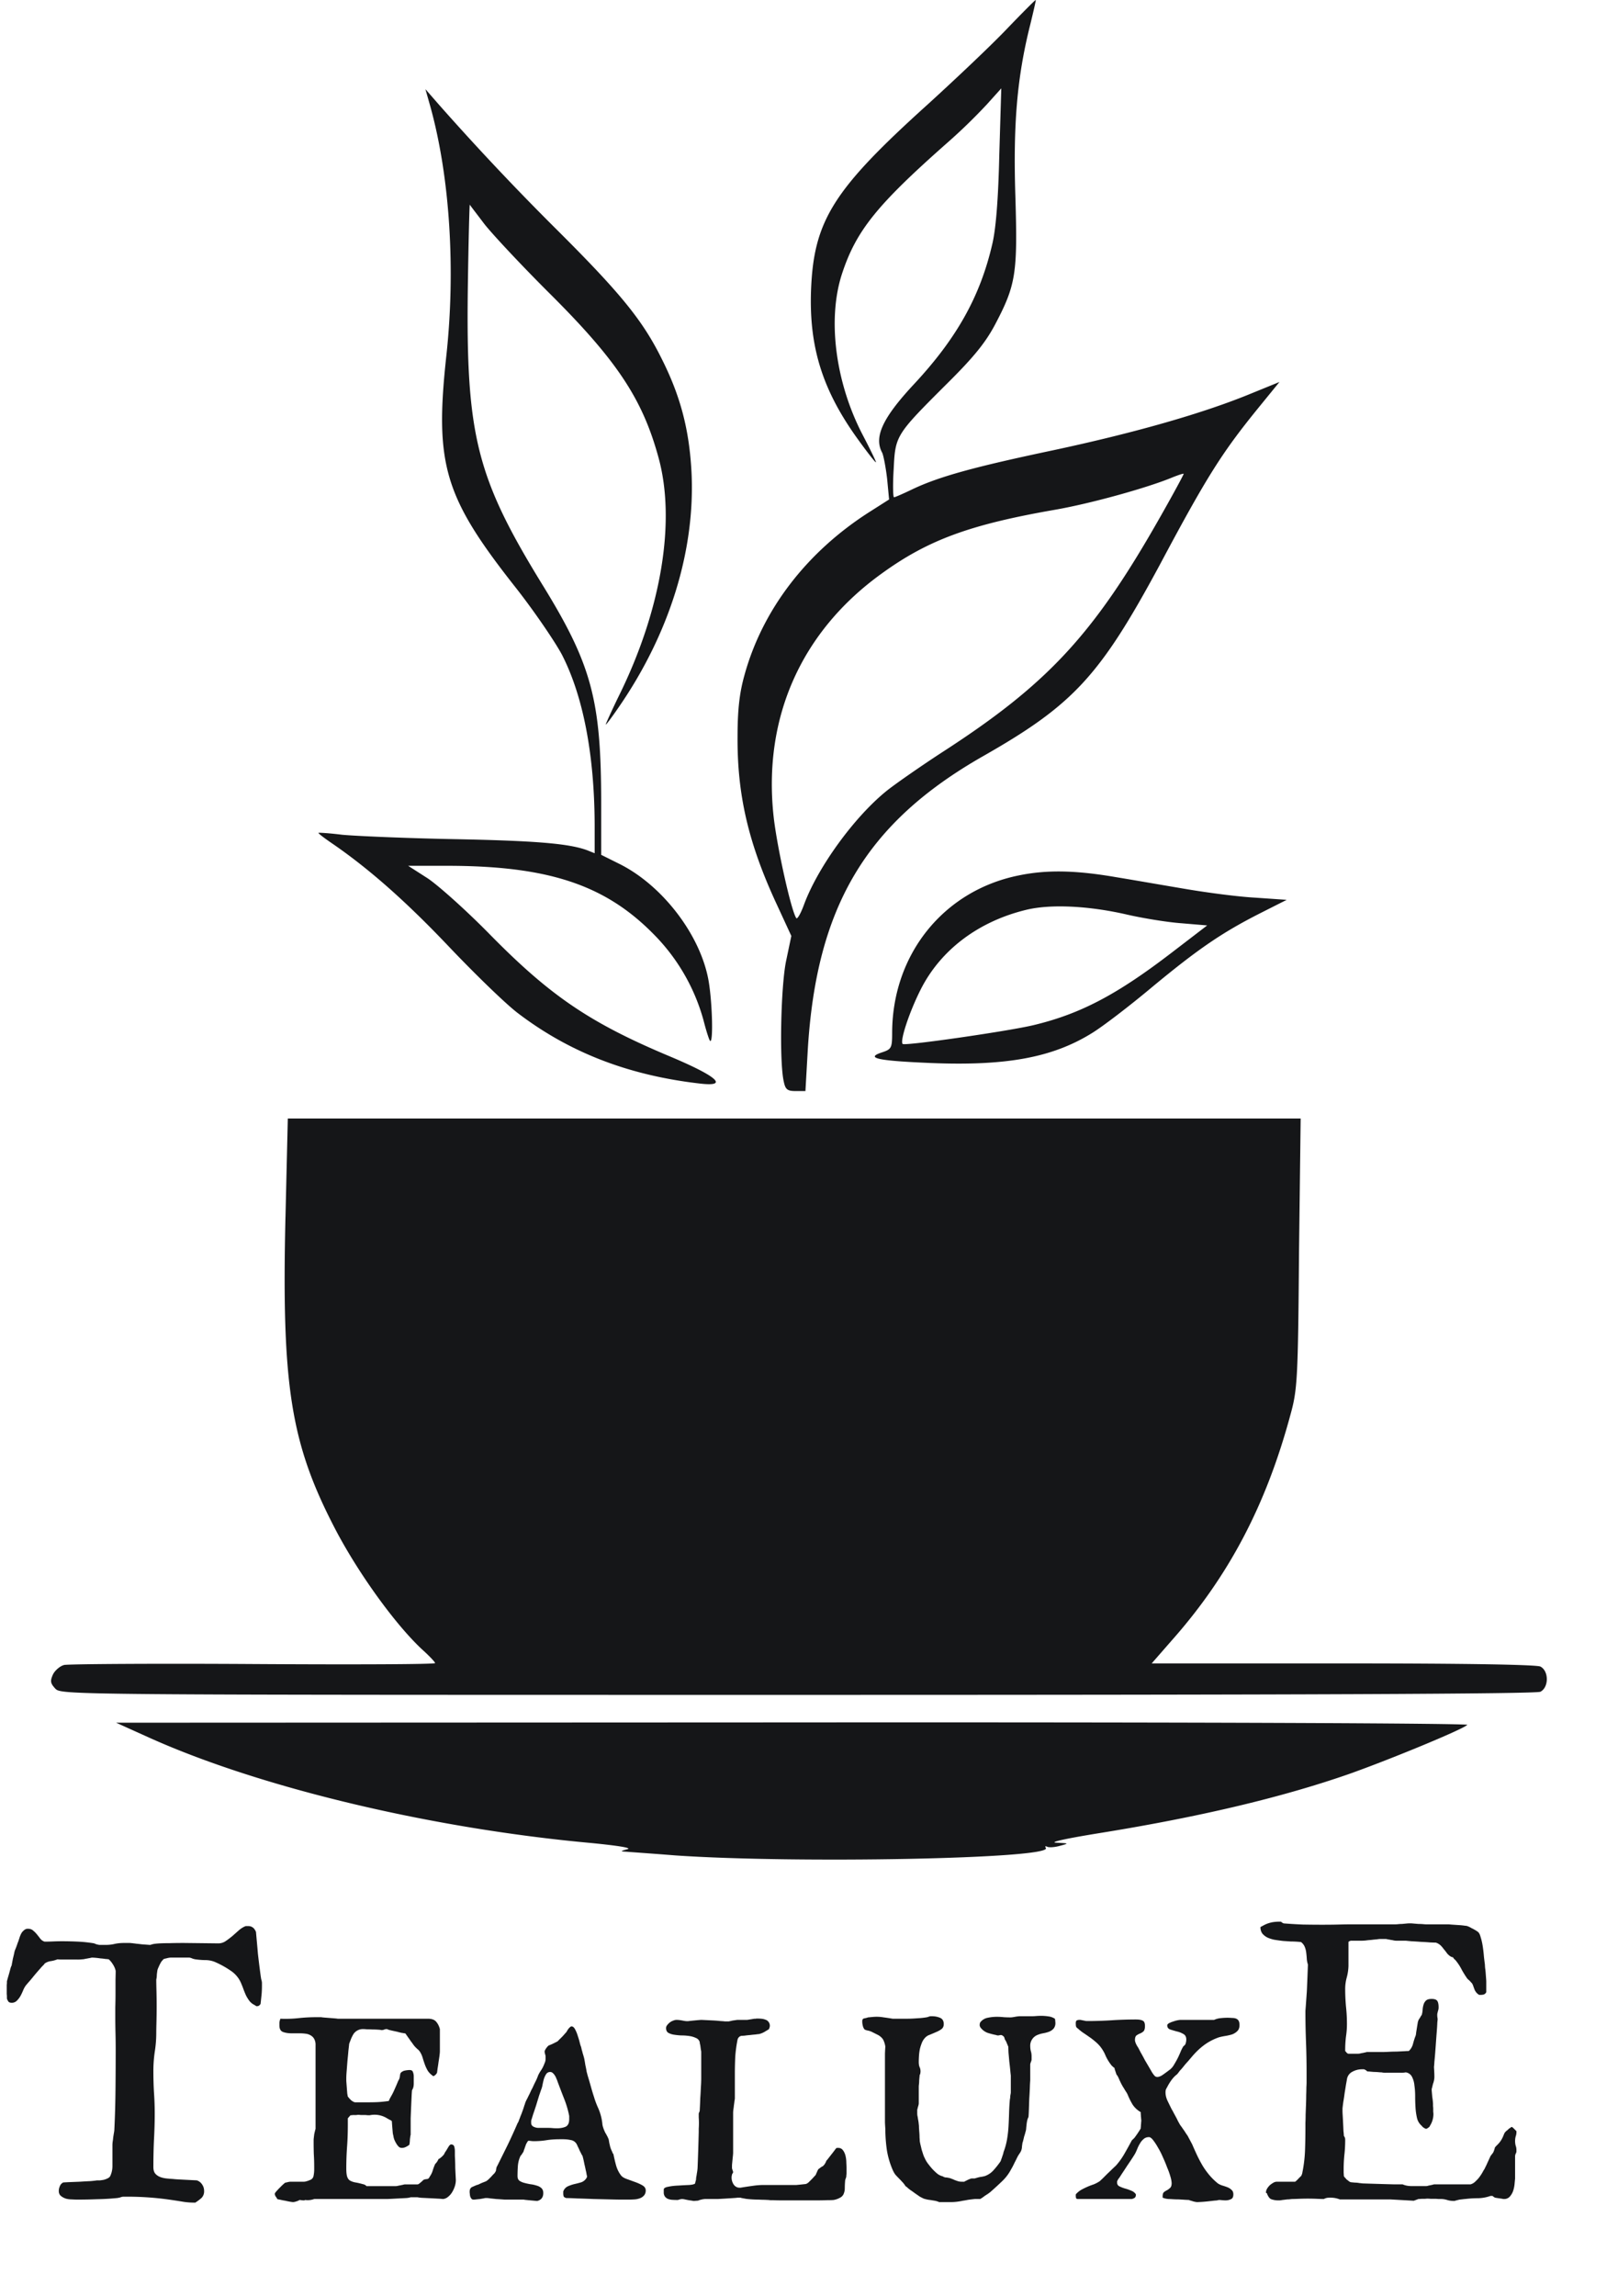 <svg width="74" height="105" fill="none" xmlns="http://www.w3.org/2000/svg"><path d="M46.08 1.29c-.69.73-2.326 2.278-3.631 3.467-4.351 3.926-5.237 5.33-5.357 8.54-.09 2.608.54 4.585 2.176 6.834.435.602.795 1.06.795 1.003 0-.043-.27-.601-.6-1.232-1.26-2.407-1.636-5.33-.945-7.408.645-1.948 1.59-3.123 4.786-5.946a25.35 25.35 0 001.845-1.79l.645-.717-.09 3.009c-.045 1.991-.15 3.367-.315 4.083-.555 2.422-1.635 4.342-3.6 6.448-1.426 1.533-1.831 2.407-1.441 3.123.06.13.165.674.225 1.19l.09.946-.855.544c-2.896 1.834-4.936 4.485-5.761 7.494-.225.802-.315 1.576-.315 2.822-.015 2.651.495 4.858 1.785 7.637l.675 1.462-.24 1.146c-.24 1.16-.315 4.614-.105 5.517.075.358.165.43.54.43h.45l.105-1.849c.39-6.591 2.67-10.417 8.027-13.469 4.126-2.35 5.341-3.668 8.087-8.769 2.16-4.055 2.85-5.13 4.516-7.178l.945-1.16-1.335.544c-2.16.888-5.267 1.777-9.017 2.579-3.601.76-5.236 1.204-6.482 1.805-.39.187-.75.344-.795.344-.045 0-.06-.573-.015-1.29.075-1.533.09-1.561 2.416-3.882 1.26-1.247 1.785-1.906 2.22-2.723.96-1.82 1.035-2.35.93-5.86-.105-3.296.075-5.445.675-7.838.15-.616.27-1.132.256-1.146-.015-.014-.6.573-1.29 1.29zm6.916 22.466c-3.016 5.302-5.116 7.552-9.932 10.66-.946.617-2.056 1.39-2.46 1.706-1.486 1.175-3.182 3.496-3.827 5.23-.15.415-.315.702-.36.63-.24-.358-.885-3.281-1.035-4.642-.495-4.514 1.26-8.468 4.951-11.119 2.116-1.533 4.036-2.235 7.907-2.909 1.65-.286 4.276-1.017 5.4-1.49.256-.1.466-.172.496-.157.015.014-.495.96-1.14 2.091zM19.681 4.868c.895 3.229 1.163 7.461.73 11.422-.536 4.935-.089 6.428 3.103 10.488.865 1.09 1.834 2.511 2.177 3.142.97 1.88 1.491 4.549 1.506 7.763v1.334l-.358-.143c-.835-.302-2.341-.43-6.129-.503-2.207-.043-4.489-.143-5.07-.2-.567-.072-1.06-.1-1.074-.087-.03.015.268.244.671.517 1.685 1.162 3.385 2.669 5.354 4.75 1.163 1.219 2.55 2.568 3.102 2.984 2.356 1.793 5.055 2.84 8.32 3.214 1.343.157.806-.33-1.46-1.277-3.61-1.521-5.414-2.755-8.188-5.582-1.044-1.062-2.311-2.195-2.803-2.525l-.895-.574h1.76c4.623 0 7.232.86 9.454 3.114a8.953 8.953 0 012.297 3.96c.12.473.254.89.298.932.15.13.105-1.693-.06-2.697-.342-2.08-2.072-4.376-4.056-5.38l-.865-.431V36.72c0-4.706-.432-6.327-2.699-10-2.997-4.879-3.49-6.801-3.4-13.56.03-2.094.075-3.816.09-3.802 0 .015.313.417.67.89.373.473 1.7 1.894 2.968 3.157 3.072 3.056 4.25 4.82 4.981 7.475.82 2.913.15 6.988-1.79 10.919-.357.732-.626 1.334-.61 1.334.029 0 .283-.344.58-.775 2.342-3.386 3.52-7.202 3.341-10.775-.104-1.951-.507-3.472-1.357-5.165-.865-1.75-1.864-2.985-4.757-5.869a122.14 122.14 0 01-5.428-5.753l-.627-.718.224.79z" fill="#151618"/><path d="M46.573 40.036c-3.426.699-5.755 3.608-5.77 7.174 0 .713-.03.77-.465.913-.782.257-.21.385 2.208.485 3.456.143 5.574-.242 7.377-1.355.496-.3 1.743-1.255 2.78-2.125 2.103-1.74 3.184-2.482 4.957-3.38l1.187-.6-1.442-.1c-.781-.042-2.178-.228-3.11-.385-.931-.156-2.404-.413-3.275-.556-1.833-.314-3.155-.342-4.447-.071zm4.958 1.783c.736.17 1.878.356 2.509.4l1.171.099-1.637 1.255c-2.494 1.911-4.147 2.781-6.265 3.295-1.082.27-5.92.97-6.025.87-.135-.128.3-1.455.827-2.496.916-1.811 2.644-3.11 4.822-3.637 1.112-.271 2.855-.186 4.598.214zM13.056 55.64c-.18 7.75.241 10.37 2.272 14.274 1.067 2.045 2.797 4.436 4.03 5.56.301.273.542.532.542.576 0 .057-3.745.072-8.302.043-4.573-.029-8.468 0-8.664.043-.18.043-.42.245-.511.432-.136.303-.12.404.105.648.27.288.436.288 33.947.288 22.936 0 33.765-.043 33.976-.144.391-.201.391-.95 0-1.152-.195-.086-3.294-.144-9.04-.144h-8.738l.918-1.051c2.617-2.953 4.316-6.194 5.43-10.327.315-1.138.345-1.628.39-7.39l.075-6.15H13.163l-.106 4.494zM6.814 79.455c5.082 2.29 12.916 4.158 20.224 4.822 1.293.128 1.88.227 1.654.283-.316.085-.331.1-.076.113.166.015 1.188.085 2.256.17 5.503.382 17.291.156 16.96-.34-.045-.07-.03-.098.06-.056.076.043.346.028.587-.042.421-.113.421-.113-.165-.142-.361-.014.406-.184 1.88-.424 4.585-.735 8.36-1.626 11.457-2.701 1.774-.623 5.217-2.037 5.458-2.263.075-.07-11.668-.127-30.824-.113l-30.974.014 1.503.679zM5.827 100.451h-.202a.429.429 0 00-.132.035l-.088.018a.348.348 0 01-.052.008c-.3.03-.601.047-.906.053-.304.012-.61.018-.914.018-.064 0-.146-.003-.246-.009-.094 0-.184-.012-.272-.035a.702.702 0 01-.229-.123c-.064-.053-.097-.129-.097-.229 0-.076.018-.152.053-.228a.305.305 0 01.15-.159c.058-.005.16-.011.307-.017l.457-.018c.164-.011.32-.02.466-.026.147-.012.25-.023.308-.035h.14c.059-.006.117-.015.176-.026a.915.915 0 00.167-.062.294.294 0 00.123-.097c.07-.146.106-.302.106-.466v-.975c0-.018.003-.059.008-.123.012-.065.02-.135.027-.211.011-.076.023-.15.035-.22.012-.07.017-.114.017-.132.03-.609.047-1.221.053-1.837.006-.615.009-1.227.009-1.837 0-.257-.003-.51-.009-.755a31 31 0 01-.009-.739v-.43c.006-.205.01-.416.01-.633v-.624c.005-.2.008-.337.008-.413a.884.884 0 00-.123-.29 1.014 1.014 0 00-.193-.238 1.56 1.56 0 00-.159-.017 2.413 2.413 0 00-.228-.026 3.062 3.062 0 00-.378-.036.532.532 0 00-.088.018 1.92 1.92 0 00-.14.026 1.178 1.178 0 00-.141.027.998.998 0 01-.088.008 1.684 1.684 0 01-.22.01h-.677c-.105 0-.181-.004-.228-.01a1.391 1.391 0 01-.29.08.649.649 0 00-.299.114c0 .011-.018.035-.053.07l-.07.07-.193.22c-.077.088-.153.179-.229.273a5.452 5.452 0 01-.21.246 4.64 4.64 0 01-.097.114 1.044 1.044 0 00-.124.22 2.66 2.66 0 01-.123.263 1.037 1.037 0 01-.167.22.323.323 0 01-.237.097c-.07 0-.12-.018-.15-.053a.527.527 0 01-.07-.14v-.08a.868.868 0 00-.008-.123v-.132-.096-.08-.114a.763.763 0 00.008-.105v-.062c.006-.017.018-.061.036-.131A12.186 12.186 0 00.483 90a.713.713 0 01.053-.132c0-.018.006-.056.018-.114l.035-.185a7.348 7.348 0 00.07-.299c0-.011.009-.044.027-.096a2.77 2.77 0 00.07-.176 7.06 7.06 0 00.061-.176.391.391 0 00.036-.097 2.5 2.5 0 00.052-.158c.024-.064.05-.123.08-.176a.532.532 0 01.122-.132.245.245 0 01.167-.061c.1 0 .18.026.238.08.064.052.123.11.175.175.053.064.106.132.159.202a.396.396 0 00.193.132c.123 0 .252-.003.387-.009.135-.006.27-.009.404-.009.252 0 .501.006.747.018.246.012.49.038.73.079l.035.017a.347.347 0 01.07.027l.08.017c.029.006.046.01.052.01h.281c.153 0 .29-.015.413-.045.13-.029.273-.044.43-.044H5.907c.047 0 .088.003.123.01.035 0 .059.002.07.008.024 0 .07.006.141.017.076.006.158.015.246.027l.238.017c.076.006.126.01.149.01a.974.974 0 01.167-.045c.07-.011.161-.02.272-.026.118-.006.264-.009.44-.009.176-.006.395-.009.66-.009l1.59.018a.59.59 0 00.308-.097c.105-.07.21-.15.316-.237l.308-.273c.105-.087.208-.149.307-.184h.106c.17 0 .29.09.36.272l.035.396c.018.187.035.387.053.598a45.772 45.772 0 00.132 1.054c.006.03.011.065.017.106a.69.69 0 01.035.158v.132c0 .152-.005.29-.017.413l-.044.422a.205.205 0 01-.088.096.236.236 0 01-.088.018c-.017 0-.035-.009-.053-.026a.11.11 0 01-.043-.027.665.665 0 01-.229-.175 1.773 1.773 0 01-.158-.247 3.835 3.835 0 01-.114-.272 4.5 4.5 0 00-.106-.273 1.28 1.28 0 00-.492-.606 4.254 4.254 0 00-.694-.387 1.144 1.144 0 00-.449-.096c-.146 0-.304-.012-.474-.036a.885.885 0 01-.132-.035.483.483 0 00-.14-.044h-.845a.856.856 0 00-.202.035c-.088.018-.134.033-.14.044a.65.65 0 01-.062.07.58.58 0 00-.079.124c-.023.04-.05.096-.079.167a.783.783 0 00-.044.105.584.584 0 00-.018.097 7.6 7.6 0 00-.017.132c0 .047-.003.094-.009.14a.563.563 0 01-.017.088c0 .094.002.255.008.484a28.907 28.907 0 010 1.485c-.006.229-.008.384-.008.466 0 .299-.024.592-.07.879a6.023 6.023 0 00-.062.87c0 .322.008.644.026.967.023.316.035.641.035.975 0 .405-.012.812-.035 1.222-.018.41-.026.82-.026 1.23 0 .124.026.22.079.29.058.07.132.123.22.159.087.035.184.058.29.07.11.012.216.02.316.026.047.006.12.012.22.018a111.621 111.621 0 00.861.044.46.46 0 01.246.193.512.512 0 01.088.29.43.43 0 01-.114.317c-.076.07-.173.143-.29.219h-.018c-.217 0-.419-.017-.606-.052a25.46 25.46 0 00-.58-.088 13.641 13.641 0 00-1.899-.132zm6.847.105c0-.023-.018-.055-.053-.096a.368.368 0 01-.053-.115V100.302a.572.572 0 01.08-.106c.04-.047.084-.094.131-.141l.14-.14c.048-.041.08-.07.098-.088.011-.012.05-.023.114-.035a.725.725 0 01.15-.027h.623a.375.375 0 00.07-.008.827.827 0 01.097-.027 11.29 11.29 0 01.132-.053.242.242 0 00.14-.193 1.44 1.44 0 00.027-.263v-.141a8.97 8.97 0 00-.018-.58 19.074 19.074 0 01-.008-.59v-.06c0-.018.003-.05.008-.097a9.69 9.69 0 00.018-.15 3.407 3.407 0 01.062-.255v-3.832a.556.556 0 00-.062-.28.41.41 0 00-.158-.16.557.557 0 00-.229-.078 1.87 1.87 0 00-.263-.018h-.36c-.165 0-.302-.02-.414-.061-.111-.041-.167-.14-.167-.3v-.14c.006-.04.02-.096.044-.167.281.012.557.003.826-.026.27-.03.542-.044.818-.044h.228c.024.006.07.012.14.017l.23.018.228.018c.07.005.12.011.15.017h4.13c.176 0 .302.047.378.14.076.089.132.2.167.335v1.02c0 .035-.006.099-.017.193a9.004 9.004 0 01-.044.29c-.012.1-.027.199-.044.299-.012.093-.02.16-.027.202a1.067 1.067 0 01-.061.079c-.03.03-.05.044-.062.044 0 .011-.006.017-.017.017h-.035c-.018 0-.027-.005-.027-.017a.794.794 0 01-.228-.237 1.836 1.836 0 01-.132-.29 5.93 5.93 0 01-.097-.3c-.03-.099-.073-.193-.132-.28a.493.493 0 00-.114-.115l-.097-.096a1.471 1.471 0 01-.079-.097 2.398 2.398 0 00-.123-.167 2.267 2.267 0 00-.123-.176.854.854 0 00-.07-.097c-.024-.052-.05-.079-.08-.079a.663.663 0 01-.06-.009 1.973 1.973 0 00-.106-.017.678.678 0 00-.106-.026c-.029-.006-.044-.012-.044-.018a.48.48 0 01-.096-.018 5.703 5.703 0 01-.308-.07 1.303 1.303 0 01-.088-.035h-.044a.269.269 0 00-.096.026.369.369 0 01-.088.018h-.027a.913.913 0 00-.15-.018 3.38 3.38 0 00-.254-.009 4.284 4.284 0 00-.264-.008 2.678 2.678 0 00-.14-.01h-.027a.516.516 0 00-.44.22c-.04.065-.078.138-.113.22l-.088.229c-.006.064-.018.17-.035.316-.012.147-.027.302-.044.466l-.036.466a4.533 4.533 0 00-.017.307v.115c0 .03.003.079.009.15l.017.228.018.228c.012.07.02.117.026.14.041.054.088.106.14.159.06.053.12.088.185.105h.484c.199 0 .372-.002.518-.008.153-.006.334-.024.545-.053a.98.98 0 00.027-.061.622.622 0 01.044-.088c.017-.03.032-.056.044-.08a2.434 2.434 0 00.114-.22l.105-.237c.035-.082.065-.152.088-.21a.728.728 0 01.053-.097.612.612 0 00.035-.15c.012-.082.024-.129.035-.14a.342.342 0 01.185-.106c.076-.017.152-.026.228-.026.082 0 .132.032.15.097a.542.542 0 01.035.202v.325a.73.73 0 01-.018.158.493.493 0 01-.061.14 4.67 4.67 0 00-.018.264 93.053 93.053 0 00-.044 1.02v.756a.327.327 0 00-.017.079 4.574 4.574 0 00-.018.14 1.144 1.144 0 01-.026.238.987.987 0 01-.176.105.39.39 0 01-.176.035.2.2 0 01-.132-.052.772.772 0 01-.114-.15 1.231 1.231 0 01-.088-.175.77.77 0 01-.044-.176 1.263 1.263 0 01-.026-.115 26.937 26.937 0 01-.044-.553.212.212 0 00-.097-.062l-.123-.07a1.077 1.077 0 00-.791-.14h-.097a1.071 1.071 0 00-.149-.01h-.158a1.182 1.182 0 00-.123-.008.705.705 0 00-.088.009h-.114a.49.49 0 00-.097.008h-.053l-.123.141v.299c0 .346-.011.68-.035 1.002-.023.316-.035.647-.035.993 0 .176.014.305.044.387.03.082.076.14.14.175a.805.805 0 00.247.08c.1.017.222.046.369.087.011 0 .032.01.061.027.03.017.05.035.062.052h1.335a.742.742 0 00.08-.008.868.868 0 01.132-.027c.047-.011.087-.02.123-.026a.397.397 0 01.079-.018h.589a.153.153 0 00.061-.026l.088-.07c.035-.03.064-.056.088-.08.023-.023.038-.035.044-.035a.266.266 0 01.097-.026.383.383 0 01.07-.009.22.22 0 00.053-.026.306.306 0 00.052-.08c.065-.093.112-.19.141-.29.03-.099.067-.198.114-.298a.448.448 0 00.088-.105.804.804 0 00.062-.115.192.192 0 00.052-.026l.088-.07.08-.08a.438.438 0 00.043-.061.387.387 0 01.035-.07l.07-.106a5.603 5.603 0 01.106-.176c0-.005.009-.017.027-.035a.137.137 0 00.035-.026c0-.012.003-.018.009-.018h.017c.088 0 .14.035.158.106a.763.763 0 01.027.202v.184c0 .03.003.1.009.211.005.112.008.232.008.36a60.239 60.239 0 00.027.554v.027a.95.95 0 01-.044.264c-.03.093-.07.184-.123.272a.786.786 0 01-.194.22.393.393 0 01-.228.096 3.93 3.93 0 00-.229-.017l-.343-.018-.351-.017a1.382 1.382 0 01-.237-.027h-.317a.932.932 0 01-.202.035l-.343.018-.342.018-.194.008h-3.33a.872.872 0 01-.422.044c0 .012-.021.018-.062.018a.68.68 0 01-.114-.009.527.527 0 00-.07-.009.56.56 0 01-.141.062.575.575 0 01-.15.035c-.03 0-.079-.006-.15-.018a3.445 3.445 0 01-.21-.044 2.382 2.382 0 01-.22-.043 1.1 1.1 0 01-.158-.036zm11.619-3.48c0 .082.038.14.114.176a.507.507 0 00.211.052h.466c.064 0 .129.003.193.01.065.005.13.008.194.008.152 0 .284-.023.395-.07.111-.053.167-.167.167-.343v-.15a4.448 4.448 0 00-.237-.8c-.106-.269-.205-.53-.299-.782a.763.763 0 00-.053-.131.524.524 0 00-.07-.141.474.474 0 00-.097-.114.175.175 0 00-.114-.044.218.218 0 00-.184.097c-.041.064-.077.14-.106.228a3.74 3.74 0 00-.062.272 1.033 1.033 0 01-.061.211l-.097.282-.131.43c-.047.147-.094.287-.141.422-.041.135-.07.229-.088.282v.105zm-2.048 3.436h-.044a.518.518 0 00-.088.018c-.047.006-.1.015-.158.026a14.864 14.864 0 00-.255.027h-.052a.109.109 0 01-.088-.044.312.312 0 01-.053-.097.417.417 0 01-.018-.114.76.76 0 01-.009-.079v-.027c0-.105.036-.175.106-.211a7.43 7.43 0 01.22-.096.377.377 0 00.088-.027c.046-.023.096-.046.149-.07.059-.023.111-.044.158-.061a.41.41 0 00.088-.053.867.867 0 01.053-.044l.097-.097c.035-.035.067-.07.096-.105l.088-.088a.447.447 0 01.026-.044c.024-.035.036-.062.036-.08 0-.01.005-.046.017-.105a.317.317 0 01.044-.105c.158-.317.317-.636.475-.958.158-.328.307-.656.448-.984a.498.498 0 00.07-.15 3.98 3.98 0 00.07-.184 2.22 2.22 0 00.044-.106l.07-.193c.024-.07.045-.135.062-.194a.49.49 0 00.035-.105 1.79 1.79 0 01.053-.123 3.45 3.45 0 00.106-.211c.04-.076.076-.15.105-.22.035-.07.059-.114.07-.132.047-.105.091-.199.132-.28.047-.089.091-.191.132-.308.024-.047.053-.1.088-.159.041-.058.08-.12.114-.184.035-.07.065-.138.088-.203a.445.445 0 00.044-.184v-.123a.416.416 0 00-.026-.114 1.3 1.3 0 01-.018-.097c0-.041.024-.094.07-.158a.652.652 0 01.106-.123c.012-.006.038-.018.08-.035.046-.018.093-.038.14-.062a155.148 155.148 0 00.193-.097 21.845 21.845 0 01.185-.184c.047-.047.088-.091.123-.132.04-.047.07-.08.088-.097a.379.379 0 00.035-.053.542.542 0 01.061-.096.382.382 0 01.08-.088c.029-.03.06-.041.096-.035.059.017.108.07.15.158.046.088.084.185.114.29.035.1.064.2.088.299.023.094.044.158.061.193l.027.123c.017.053.032.106.043.158a3.372 3.372 0 01.062.211c.006.018.015.059.026.123.012.065.024.135.035.211a4.555 4.555 0 01.062.317c.006.017.02.073.044.167.03.094.062.202.097.325l.105.37c.035.116.065.21.088.28.047.159.105.317.176.475a2.416 2.416 0 01.21.791c.012.076.042.17.089.281l.035.08c.023.034.047.076.07.122a1.217 1.217 0 01.097.211c0 .012.003.033.008.062.006.03.012.064.018.105a.7.7 0 01.026.106c.006.03.012.05.018.061 0 .006.006.027.018.062.011.03.026.064.044.105.017.035.032.07.044.106.017.03.029.044.035.044.029.152.067.316.114.492s.12.331.22.466c.047.07.131.129.255.175l.386.141c.135.047.252.1.352.158.1.059.15.135.15.229a.34.34 0 01-.08.237.458.458 0 01-.184.123.839.839 0 01-.255.053 4.142 4.142 0 01-.264.009h-.36c-.094 0-.258-.003-.492-.009l-.756-.018c-.264-.011-.516-.02-.756-.026a11.262 11.262 0 00-.492-.018c-.065-.023-.103-.049-.115-.079a.493.493 0 01-.017-.149v-.062c0-.011.003-.023.009-.035a.405.405 0 01.22-.22 1.69 1.69 0 01.29-.096c.105-.024.207-.05.307-.08a.472.472 0 00.246-.21l.018-.062-.018-.061a1.797 1.797 0 00-.044-.22 4.794 4.794 0 00-.062-.281 4.189 4.189 0 00-.087-.378.415.415 0 01-.053-.088l-.08-.158a1.45 1.45 0 00-.078-.167.97.97 0 00-.062-.132.377.377 0 00-.272-.176 1.612 1.612 0 00-.334-.035h-.176c-.211 0-.41.015-.598.044-.181.03-.375.044-.58.044a.862.862 0 01-.123-.009.864.864 0 00-.123-.009c-.04.041-.061.074-.061.097-.012.006-.027.03-.044.07a3.64 3.64 0 01-.044.123 1.02 1.02 0 01-.044.123.374.374 0 00-.018.062c0 .012-.02.047-.061.105a.388.388 0 01-.08.106c-.07.146-.11.299-.123.457-.011.152-.017.31-.017.474 0 .094.03.165.088.211a.69.69 0 00.22.097c.087.024.181.044.28.062.1.011.194.032.282.061a.531.531 0 01.22.114c.058.053.088.129.088.229 0 .193-.091.313-.273.36-.023 0-.067-.003-.132-.009l-.184-.017a20.361 20.361 0 01-.185-.018 1.02 1.02 0 01-.123-.017h-.87a17.61 17.61 0 00-.396-.027 6.845 6.845 0 00-.254-.026 1.356 1.356 0 00-.14-.018h-.045zm8.947.044a.859.859 0 00-.105.018.586.586 0 01-.088.026h-.035c-.076 0-.152-.003-.229-.008a.686.686 0 01-.193-.044.335.335 0 01-.132-.106.315.315 0 01-.053-.193v-.132c.006-.059.077-.1.211-.123.141-.03.296-.047.466-.053.17-.012.331-.02.484-.026.152-.012.243-.035.272-.07a1.844 1.844 0 01.035-.141.144.144 0 00.009-.044c0-.023.003-.059.009-.106a1.47 1.47 0 00.026-.158 2.195 2.195 0 00.035-.255 109.15 109.15 0 00.053-1.644v-.157a3.686 3.686 0 000-.519v-.176l.044-.114.009-.176c.006-.117.012-.255.017-.413.012-.158.02-.32.027-.483a5.9 5.9 0 00.017-.405v-1.221a.482.482 0 00-.017-.106 59.946 59.946 0 00-.018-.14.65.65 0 00-.026-.132.74.74 0 01-.009-.08.29.29 0 00-.176-.184.995.995 0 00-.299-.088 2.312 2.312 0 00-.36-.026 2.947 2.947 0 01-.343-.035.773.773 0 01-.263-.088c-.065-.047-.097-.117-.097-.211 0-.053.017-.1.053-.14a.614.614 0 01.123-.124.526.526 0 01.15-.079.417.417 0 01.148-.035c.082 0 .182.012.3.035.117.024.207.03.272.018a15.51 15.51 0 01.563-.053 72.242 72.242 0 00.536.026c.122.006.237.015.342.027.106.006.173.011.202.017h.185a.321.321 0 01.079-.017.913.913 0 01.123-.027c.047-.006.088-.011.123-.017a.968.968 0 01.07-.009h.44a.668.668 0 00.061-.009l.106-.017c.04-.006.076-.012.105-.018a.683.683 0 01.062-.009h.061a.077.077 0 01.035-.008c.07 0 .141.002.212.008.07.006.134.02.193.044.058.018.105.05.14.097a.284.284 0 01.062.193.28.28 0 01-.018.08.202.202 0 00-.017.06c-.047.03-.12.074-.22.133a.908.908 0 01-.246.096c-.023 0-.076.006-.158.018a4.411 4.411 0 00-.246.026 2.91 2.91 0 00-.246.027 2.678 2.678 0 01-.141.008.206.206 0 00-.123.062.24.24 0 00-.062.114 6.093 6.093 0 00-.105.782c-.012.258-.018.522-.018.791v1.126l-.017.105a3.957 3.957 0 01-.027.202 2.1 2.1 0 01-.026.202 1.829 1.829 0 00-.009.123v1.846c0 .018-.003.056-.008.114a20.778 20.778 0 00-.036.36 1.375 1.375 0 00-.008.097v.124c0 .011.008.043.026.096a.377.377 0 01.026.088.153.153 0 01-.026.062c-.018.023-.026.043-.026.061a.167.167 0 00-.01.053.097.097 0 00-.008.044v.035c0 .111.032.217.097.316.07.094.158.141.263.141h.053c.17-.029.346-.056.527-.08.188-.029.367-.043.537-.043h1.485a15.19 15.19 0 00.422-.044.245.245 0 00.07-.027.517.517 0 00.07-.052l.115-.115c.047-.046.088-.09.123-.131.04-.041.07-.074.088-.097a1.1 1.1 0 01.053-.123c.011-.03.023-.056.035-.08a.205.205 0 01.026-.043c0-.006.009-.015.026-.026l.07-.053.062-.044a.154.154 0 01.044-.018l.044-.044a.347.347 0 00.07-.096.464.464 0 00.053-.115c.023-.023.053-.058.088-.105l.123-.158a6.513 6.513 0 00.202-.264.92.92 0 01.044-.053.256.256 0 01.088-.008c.094 0 .167.038.22.114.052.07.09.155.114.255.023.1.035.202.035.307.006.1.009.182.009.246V99.37a.542.542 0 01-.009.105v.044a.49.49 0 01-.026.097.374.374 0 00-.027.088 4.135 4.135 0 00-.017.351.643.643 0 01-.044.247.339.339 0 01-.14.175.933.933 0 01-.326.123c-.053.006-.15.009-.29.009-.14.006-.293.009-.457.009H35.736c-.152 0-.287-.003-.404-.009a.797.797 0 01-.184-.009c-.03 0-.088-.003-.176-.008-.082 0-.176-.003-.282-.009a4.968 4.968 0 01-.57-.035 3.024 3.024 0 00-.097-.018 2.981 2.981 0 01-.097-.018c-.03-.005-.047-.011-.053-.017h-.141c-.029.006-.087.012-.175.017a35.076 35.076 0 01-.739.044h-.588c-.012 0-.053.006-.124.018a.938.938 0 01-.105.026.29.29 0 01-.15.035 1.165 1.165 0 01-.122.009.677.677 0 01-.106-.017 2.53 2.53 0 01-.176-.027 4.431 4.431 0 01-.167-.035 1.847 1.847 0 00-.088-.009zm9.3-6.96a1.05 1.05 0 00-.071-.264.444.444 0 00-.114-.167.668.668 0 00-.176-.123l-.264-.132a.806.806 0 00-.202-.062.516.516 0 01-.123-.044.403.403 0 01-.08-.166.839.839 0 01-.026-.168v-.07c.006-.04.021-.07.044-.088a.582.582 0 01.097-.026.82.82 0 00.123-.035l.194-.018a1.879 1.879 0 01.519.017c.105.013.242.033.412.062h.651c.1 0 .196-.003.29-.008l.28-.018c.095-.006.197-.018.309-.035a.435.435 0 00.105-.027.484.484 0 01.097-.026h.061c.135 0 .258.023.37.07.117.047.175.144.175.29 0 .1-.035.176-.105.229-.07.053-.156.1-.255.14-.094.041-.19.082-.29.123a.505.505 0 00-.22.15.728.728 0 00-.14.237 1.875 1.875 0 00-.088.29c-.018.1-.03.2-.036.3-.006.099-.009.187-.009.263 0 .093.012.17.036.228a.467.467 0 01.035.29c0 .03-.009.05-.026.062a8.192 8.192 0 00-.026.272c0 .059-.004.115-.01.167a1.185 1.185 0 00-.009.106v.773a.56.56 0 01-.035.15l-.035.14v.185c0 .012.003.04.009.088.012.047.02.096.026.15a1.603 1.603 0 01.035.237c.006.029.01.081.01.158l.017.228c.006.076.009.15.009.22.006.07.009.12.009.15.005.046.017.108.035.184.017.07.035.143.052.22l.07.22c.024.07.047.125.071.166.023.059.064.132.123.22.065.088.135.176.211.264.076.082.152.155.228.22a.63.63 0 00.229.122c.012 0 .038.012.08.036a.278.278 0 00.105.026c.04 0 .061.003.061.009.065.006.123.02.176.044.053.017.102.038.15.061.046.018.096.035.149.053a.553.553 0 00.175.026h.123a.344.344 0 01.062-.035l.105-.053a5.09 5.09 0 01.106-.044.362.362 0 01.062-.017h.14a7.57 7.57 0 01.185-.053c.047-.011.096-.02.15-.026l.122-.027a.962.962 0 00.422-.29c.129-.146.231-.278.308-.395a.574.574 0 00.026-.08c.018-.04.032-.081.044-.122.017-.047.032-.091.044-.132a.398.398 0 00.018-.08 3.05 3.05 0 00.158-.57c.035-.2.058-.402.07-.607.012-.21.02-.419.026-.624.006-.205.018-.404.035-.597 0-.006.004-.024.01-.053a.636.636 0 00.008-.106c.006-.04.012-.076.018-.105a.552.552 0 00.008-.07v-.765a9.994 9.994 0 01-.026-.255 13.831 13.831 0 00-.044-.396 36.16 36.16 0 00-.035-.395 6.888 6.888 0 01-.009-.272 8.512 8.512 0 00-.07-.168.572.572 0 00-.088-.166.498.498 0 00-.026-.088c-.012-.036-.024-.053-.035-.053-.041-.041-.08-.062-.115-.062a.33.33 0 00-.079.01.194.194 0 01-.061.008.175.175 0 01-.08-.018 3.372 3.372 0 01-.404-.105.723.723 0 01-.325-.255.886.886 0 00-.026-.061v-.08a.345.345 0 01.026-.08.552.552 0 01.343-.21 1.98 1.98 0 01.422-.044c.105 0 .21.006.316.018.105.006.208.009.308.009.047 0 .114-.01.202-.027.094-.017.173-.026.237-.026h.545c.053 0 .114-.003.185-.009a2.96 2.96 0 01.228-.009c.117 0 .232.01.343.027a.671.671 0 01.281.105c.012.018.018.05.018.097a1 1 0 01.008.088.39.39 0 01-.087.272.554.554 0 01-.211.14c-.082.03-.173.054-.273.071a1.258 1.258 0 00-.263.08.52.52 0 00-.229.193.512.512 0 00-.088.29c0 .093.009.175.026.246.024.07.036.152.036.246v.15a.423.423 0 01-.035.114.908.908 0 00-.027.096v.73a7.073 7.073 0 00-.017.334c-.006.158-.015.328-.027.51l-.017.5c-.006.159-.012.27-.018.335a.704.704 0 00-.062.175c-.011.053-.02.109-.026.167l-.017.158a.58.58 0 01-.027.167c-.006.018-.014.05-.026.097a3.53 3.53 0 01-.044.14 5.825 5.825 0 01-.035.15.389.389 0 00-.018.08c-.011.011-.02.04-.026.087a8.827 8.827 0 00-.018.132.446.446 0 01-.017.123c-.006.035-.012.053-.018.053 0 .017-.02.058-.061.123a1.454 1.454 0 00-.132.22c-.03.064-.065.134-.106.21a3.54 3.54 0 01-.175.335c-.106.199-.244.377-.414.536-.164.158-.34.319-.527.483l-.105.079a5.638 5.638 0 00-.15.097c-.047.035-.09.067-.132.096a.793.793 0 00-.07.044h-.255c-.111.012-.21.024-.299.036a3.521 3.521 0 01-.246.043 2.824 2.824 0 01-.255.044 2.227 2.227 0 01-.298.018h-.528a.832.832 0 00-.202-.062l-.21-.035a1.093 1.093 0 01-.194-.035.555.555 0 01-.185-.07.764.764 0 01-.114-.062 20.595 20.595 0 00-.202-.14 4.567 4.567 0 00-.211-.15 1.355 1.355 0 01-.158-.132l-.062-.043a1.05 1.05 0 00-.15-.194 4.27 4.27 0 00-.158-.167 4.504 4.504 0 01-.158-.167 1.134 1.134 0 01-.123-.22 3.767 3.767 0 01-.264-.905 6.827 6.827 0 01-.07-.967 8.922 8.922 0 01-.017-.29v-.44-.544-.598-.588-.537-.448c.006-.135.011-.237.017-.308zm13.64-.036a.19.19 0 00.096-.123.608.608 0 00.027-.175c0-.124-.047-.209-.14-.255a.963.963 0 00-.3-.115 9.87 9.87 0 01-.298-.088c-.088-.035-.132-.096-.132-.184 0-.03.012-.053.035-.07a.22.22 0 01.088-.053.8.8 0 01.105-.044c.041-.012.077-.024.106-.035a1.326 1.326 0 01.264-.053h1.546a.883.883 0 01.308-.08 2.56 2.56 0 01.51-.008c.07 0 .129.009.175.026.053.018.094.05.123.097.03.047.044.114.044.202 0 .123-.035.217-.105.281a.646.646 0 01-.246.15c-.1.03-.205.053-.316.07-.106.018-.2.038-.282.062-.263.093-.498.22-.703.378-.2.152-.39.34-.571.562-.018.018-.05.056-.097.114l-.158.176-.15.185c-.046.053-.079.088-.096.105-.024.03-.05.065-.08.106a.45.45 0 01-.105.105c-.076.065-.15.147-.22.246-.07.1-.128.197-.175.29-.024.041-.044.08-.062.115a.459.459 0 00-.017.14c0 .123.032.252.096.387.065.135.126.26.185.378.023.035.053.088.088.158l.105.194c.035.064.065.123.088.175l.053.097c.006.012.026.047.061.105.041.053.085.115.132.185.047.064.088.126.123.184l.08.115.21.395c.07.164.144.328.22.492.076.159.158.314.246.466.088.147.188.287.299.422.111.135.24.264.387.387.052.04.12.076.202.105.082.024.161.05.237.079.082.03.15.071.202.124.059.046.088.117.088.21 0 .118-.038.191-.114.22a.545.545 0 01-.246.053c-.053 0-.108-.003-.167-.009a1.261 1.261 0 00-.14-.009.585.585 0 01-.176.027l-.308.035a6.027 6.027 0 01-.475.035h-.044a1.002 1.002 0 01-.176-.035 1.773 1.773 0 00-.114-.035c-.035-.006-.055-.015-.061-.027-.03 0-.091-.003-.185-.008a25.611 25.611 0 00-.29-.018c-.1 0-.193-.003-.281-.009a3.388 3.388 0 00-.167-.009.828.828 0 01-.29-.061v-.062c0-.093.02-.158.061-.193a.98.98 0 01.141-.088.62.62 0 00.14-.105c.047-.041.07-.115.07-.22a1.22 1.22 0 00-.052-.281 3.376 3.376 0 00-.15-.422 6.538 6.538 0 00-.201-.484 3.558 3.558 0 00-.229-.448 2.542 2.542 0 00-.22-.334c-.07-.088-.132-.132-.184-.132-.1 0-.182.03-.246.088a.717.717 0 00-.167.202 1.596 1.596 0 00-.123.246c-.036.088-.07.165-.106.229-.017.03-.061.1-.132.21-.07.106-.149.224-.237.353-.082.128-.161.248-.237.36a4.66 4.66 0 01-.132.202c-.012.006-.026.026-.044.061a.188.188 0 01-.035.062v.061c0 .083.035.141.105.176.07.035.153.068.246.097.094.023.188.056.282.097.1.035.175.093.228.175 0 .077-.02.129-.061.159a.382.382 0 01-.132.052h-2.461c-.047 0-.076-.017-.088-.052a.717.717 0 01-.009-.088v-.071a.973.973 0 01.237-.202 3.342 3.342 0 01.58-.255c.1-.04.194-.09.282-.149l.14-.132.22-.22c.082-.076.158-.149.229-.22.076-.07.129-.12.158-.149.152-.175.281-.357.387-.545.11-.193.22-.39.325-.588a.481.481 0 01.079-.08.496.496 0 00.07-.079 4.955 4.955 0 00.264-.395v-.044a.704.704 0 00.009-.114.82.82 0 00.009-.115.72.72 0 00.008-.088.533.533 0 00-.008-.079.82.82 0 00-.01-.114.704.704 0 00-.008-.114v-.08a1.105 1.105 0 01-.37-.342 3.322 3.322 0 01-.228-.457.574.574 0 00-.052-.097c-.03-.047-.06-.093-.088-.14-.03-.053-.059-.1-.088-.141a.524.524 0 00-.044-.08c-.024-.046-.059-.12-.106-.219-.04-.1-.076-.17-.105-.21-.012-.007-.024-.024-.035-.053l-.035-.106-.036-.105a.296.296 0 00-.017-.07l-.018-.018c-.006-.006-.015-.01-.026-.01a.106.106 0 01-.018-.025.58.58 0 01-.061-.053 2.09 2.09 0 01-.282-.457 1.688 1.688 0 00-.263-.44 1.73 1.73 0 00-.237-.228 2.65 2.65 0 00-.255-.194 9.54 9.54 0 00-.255-.175 2.014 2.014 0 01-.255-.203.188.188 0 01-.088-.105 1.123 1.123 0 01-.009-.14c0-.065.015-.106.044-.124a.284.284 0 01.14-.026h.036l.035.009.088.017c.035.006.064.012.088.018.03.006.05.009.061.009h.044c.375 0 .744-.012 1.108-.035.369-.024.738-.036 1.107-.036.14 0 .243.018.308.053.07.03.105.111.105.246 0 .117-.023.2-.07.246a.547.547 0 01-.158.097.689.689 0 00-.159.088c-.046.035-.07.105-.07.21 0 .048.018.11.053.185.035.07.064.12.088.15.017.03.056.102.114.22.065.11.132.234.202.369a48.274 48.274 0 01.334.571c.041.059.076.106.106.14a.168.168 0 00.123.053c.07 0 .15-.029.237-.087.094-.065.214-.153.36-.264a.798.798 0 00.176-.22 4.31 4.31 0 00.176-.316c.053-.112.1-.217.14-.317.047-.1.085-.17.115-.21zm11.144 6.979a.91.91 0 00-.105.009h-.132a.81.81 0 00-.114.008h-.053l-.21.079-1.082-.061h-2.303a1.157 1.157 0 00-.44-.079.944.944 0 00-.148.009.546.546 0 00-.141.052c-.059 0-.158-.003-.299-.008a9.704 9.704 0 00-.87 0 9.644 9.644 0 01-.273.008.913.913 0 00-.096.009.98.98 0 01-.14.009l-.142.018a.959.959 0 01-.079.008.19.19 0 01-.061.009.163.163 0 01-.053.009H58.5a.957.957 0 01-.36-.053c-.077-.029-.144-.123-.203-.281-.023 0-.035-.006-.035-.018-.005-.006-.005-.014 0-.026 0-.047.015-.097.044-.149a.806.806 0 01.123-.159.895.895 0 01.158-.114.327.327 0 01.168-.053h.834c.012 0 .05-.032.115-.096.064-.07.117-.123.158-.159a.191.191 0 00.035-.07.265.265 0 00.026-.088 6.23 6.23 0 00.123-1.028c.012-.34.018-.694.018-1.064v-.193c.006-.105.009-.228.009-.369l.017-.44c.006-.158.01-.307.01-.448.005-.14.008-.26.008-.36a4.7 4.7 0 00.009-.211v-.475a36.3 36.3 0 00-.026-1.388 35.398 35.398 0 01-.027-1.363v-.061a43.98 43.98 0 00.044-.598c.006-.07.009-.114.009-.132a4.74 4.74 0 00.017-.272 121.83 121.83 0 00.044-1.116 1.07 1.07 0 01-.052-.273 3.819 3.819 0 00-.027-.281.973.973 0 00-.07-.264.525.525 0 00-.167-.21 4.284 4.284 0 00-.466-.026 90.567 90.567 0 01-.272-.019 1.675 1.675 0 01-.176-.017 9.825 9.825 0 01-.308-.044 1.578 1.578 0 01-.307-.097.74.74 0 01-.238-.184.477.477 0 01-.087-.3l.035-.017a.104.104 0 00.026-.017c.006-.006.015-.01.026-.01a1.31 1.31 0 01.378-.157c.112-.03.255-.044.43-.044h.045a.346.346 0 00.123.079c.293.023.586.04.879.053.293.005.589.008.887.008.247 0 .487-.002.721-.008.235-.006.466-.01.695-.01h1.942c.023 0 .062-.002.114-.008a1.53 1.53 0 01.167-.009l.185-.017c.058-.006.102-.01.132-.01H64.547c.017 0 .059.004.123.01l.21.017c.077 0 .147.003.212.009.07.006.114.009.132.009h1.045c.047.006.115.011.203.017l.272.018c.094.006.176.015.246.026.07.006.109.012.115.018a.978.978 0 01.202.097c.052.023.102.05.15.079.052.029.093.055.122.079.059.035.106.12.14.255.042.129.074.272.097.43.024.159.041.314.053.466.018.153.032.27.044.352 0 .029.003.082.009.158.012.07.02.146.026.228l.018.238c.006.076.009.129.009.158v.483a.22.22 0 01-.115.106.61.61 0 01-.15.017h-.06a.502.502 0 01-.212-.246l-.052-.14a.485.485 0 00-.07-.15c0-.006-.012-.017-.036-.035a.666.666 0 00-.132-.132 27.598 27.598 0 00-.043-.044 4.652 4.652 0 01-.247-.395 2.26 2.26 0 00-.272-.422.277.277 0 00-.062-.062.322.322 0 01-.061-.079c-.006-.011-.026-.02-.062-.026a.192.192 0 01-.07-.035.619.619 0 01-.167-.158 1.84 1.84 0 00-.132-.167 1.254 1.254 0 00-.14-.167.608.608 0 00-.22-.132c-.047 0-.138-.003-.273-.009a8.258 8.258 0 00-.413-.026c-.146-.012-.287-.02-.422-.027-.128-.011-.22-.02-.272-.026h-.457l-.08-.009a.868.868 0 00-.14-.026 1.595 1.595 0 00-.15-.027.533.533 0 00-.087-.017h-.255c-.023 0-.076.006-.158.017a5.37 5.37 0 00-.255.027 3.433 3.433 0 00-.255.026 2.685 2.685 0 01-.14.009h-.52a.158.158 0 00-.078.026c-.03.012-.044.024-.044.035v1.09a2.282 2.282 0 01-.08.536 1.94 1.94 0 00-.07.519c0 .264.012.53.036.8.029.263.044.533.044.808 0 .188-.015.378-.044.572a4.973 4.973 0 00-.036.597v.062c.018.017.041.044.07.079.03.03.056.044.08.044h.448a.771.771 0 00.08-.009.883.883 0 01.131-.026c.047-.012.088-.02.123-.027a.52.52 0 01.07-.017h.783c.04 0 .114-.003.22-.009.11-.006.225-.009.342-.009l.343-.017c.105-.006.179-.01.22-.01a.666.666 0 00.193-.333c.041-.153.082-.278.123-.378a.717.717 0 00.018-.123l.035-.22a7.92 7.92 0 01.035-.21.423.423 0 01.035-.133c0-.006.006-.02.018-.044a1.184 1.184 0 00.097-.158.517.517 0 01.035-.044c.023-.076.038-.158.043-.246a.949.949 0 01.044-.237.397.397 0 01.115-.185c.052-.047.137-.07.254-.07.13 0 .214.03.255.088.041.058.062.155.062.29a.467.467 0 01-.009.105 3.355 3.355 0 00-.044.167.324.324 0 00-.009.08c0 .046.003.09.01.131a.538.538 0 01.008.08 2.488 2.488 0 00-.018.22c-.005.11-.014.24-.026.386-.012.146-.023.305-.035.475l-.035.474c-.012.147-.024.275-.035.387a3.131 3.131 0 01-.018.228l.009.167c.006.094.009.19.009.29 0 .047-.006.1-.018.159a1.27 1.27 0 01-.026.105l-.018.044a1.35 1.35 0 01-.026.105.702.702 0 01-.027.106.366.366 0 00-.008.061c0 .018.002.059.008.123l.018.211a2.715 2.715 0 01.035.317v.105a.926.926 0 01.009.132v.123a.72.72 0 01.009.097.991.991 0 01-.159.545c-.005.03-.035.061-.088.096a.274.274 0 01-.087.044.343.343 0 01-.097-.044.345.345 0 01-.105-.096.66.66 0 01-.212-.343 2.9 2.9 0 01-.07-.475 8.073 8.073 0 01-.017-.536c0-.181-.012-.348-.035-.5a1.05 1.05 0 00-.115-.396.381.381 0 00-.281-.194.992.992 0 01-.22.018h-.677a.805.805 0 01-.21-.018c-.03 0-.077-.002-.141-.008a2.254 2.254 0 00-.202-.01c-.065-.005-.13-.01-.194-.017a1.464 1.464 0 00-.123-.008c-.005-.018-.029-.039-.07-.062a.239.239 0 00-.079-.035h-.088a.912.912 0 00-.44.114.46.46 0 00-.245.343c-.006.04-.021.123-.044.246-.018.117-.038.246-.062.387-.017.14-.038.278-.062.413-.017.129-.029.225-.035.29V96.53c0 .047.003.123.01.228a48.864 48.864 0 01.034.686c.012.106.018.179.018.22.03.047.047.082.053.105.005.024.008.05.008.08 0 .228-.011.45-.035.667a6.368 6.368 0 00-.035.686v.15c.006.076.009.128.009.157.006.012.02.033.044.062.023.023.047.05.07.08l.088.07c.03.023.05.038.062.043.005.012.032.02.079.027l.175.017a.94.94 0 01.185.018c.065.006.114.012.15.017a184.941 184.941 0 001.468.044h.368c.07.03.141.05.211.062.077.012.15.017.22.017h.642a.663.663 0 00.061-.008.648.648 0 01.114-.027c.047-.011.088-.02.123-.026a.368.368 0 01.062-.018h1.67a.51.51 0 00.184-.096c.06-.053.115-.109.168-.167a2.027 2.027 0 00.246-.378.487.487 0 00.07-.123c.035-.065.067-.132.097-.202a44.66 44.66 0 00.149-.326 2.34 2.34 0 01.08-.105c.04-.053.06-.085.06-.097a1.054 1.054 0 00.062-.193.91.91 0 00.044-.053l.088-.088a1.1 1.1 0 00.22-.316.966.966 0 00.052-.123l.036-.08a.451.451 0 01.096-.105.526.526 0 00.097-.088.111.111 0 01.044-.026.285.285 0 00.044-.035.22.22 0 01.053-.027.5.5 0 01.105.088l.106.106v.044c0 .07-.012.137-.036.202a.84.84 0 000 .413.566.566 0 01.035.211v.07c0 .018-.011.05-.035.097a.338.338 0 00-.026.105v1.029l-.026.272a1.383 1.383 0 01-.07.308.745.745 0 01-.15.246.33.33 0 01-.255.105h-.044a.736.736 0 00-.088-.017l-.123-.018-.114-.017a.428.428 0 00-.053-.009l-.053-.035c-.035-.024-.052-.038-.052-.044h-.097a1.8 1.8 0 01-.58.105 4.99 4.99 0 00-.571.035.915.915 0 00-.097.009 6.37 6.37 0 01-.158.018 3.415 3.415 0 00-.238.061h-.043a.975.975 0 01-.3-.044.982.982 0 00-.307-.044h-.097a1.586 1.586 0 00-.167-.008h-.184a1.503 1.503 0 00-.15-.009z" fill="#151618"/></svg>